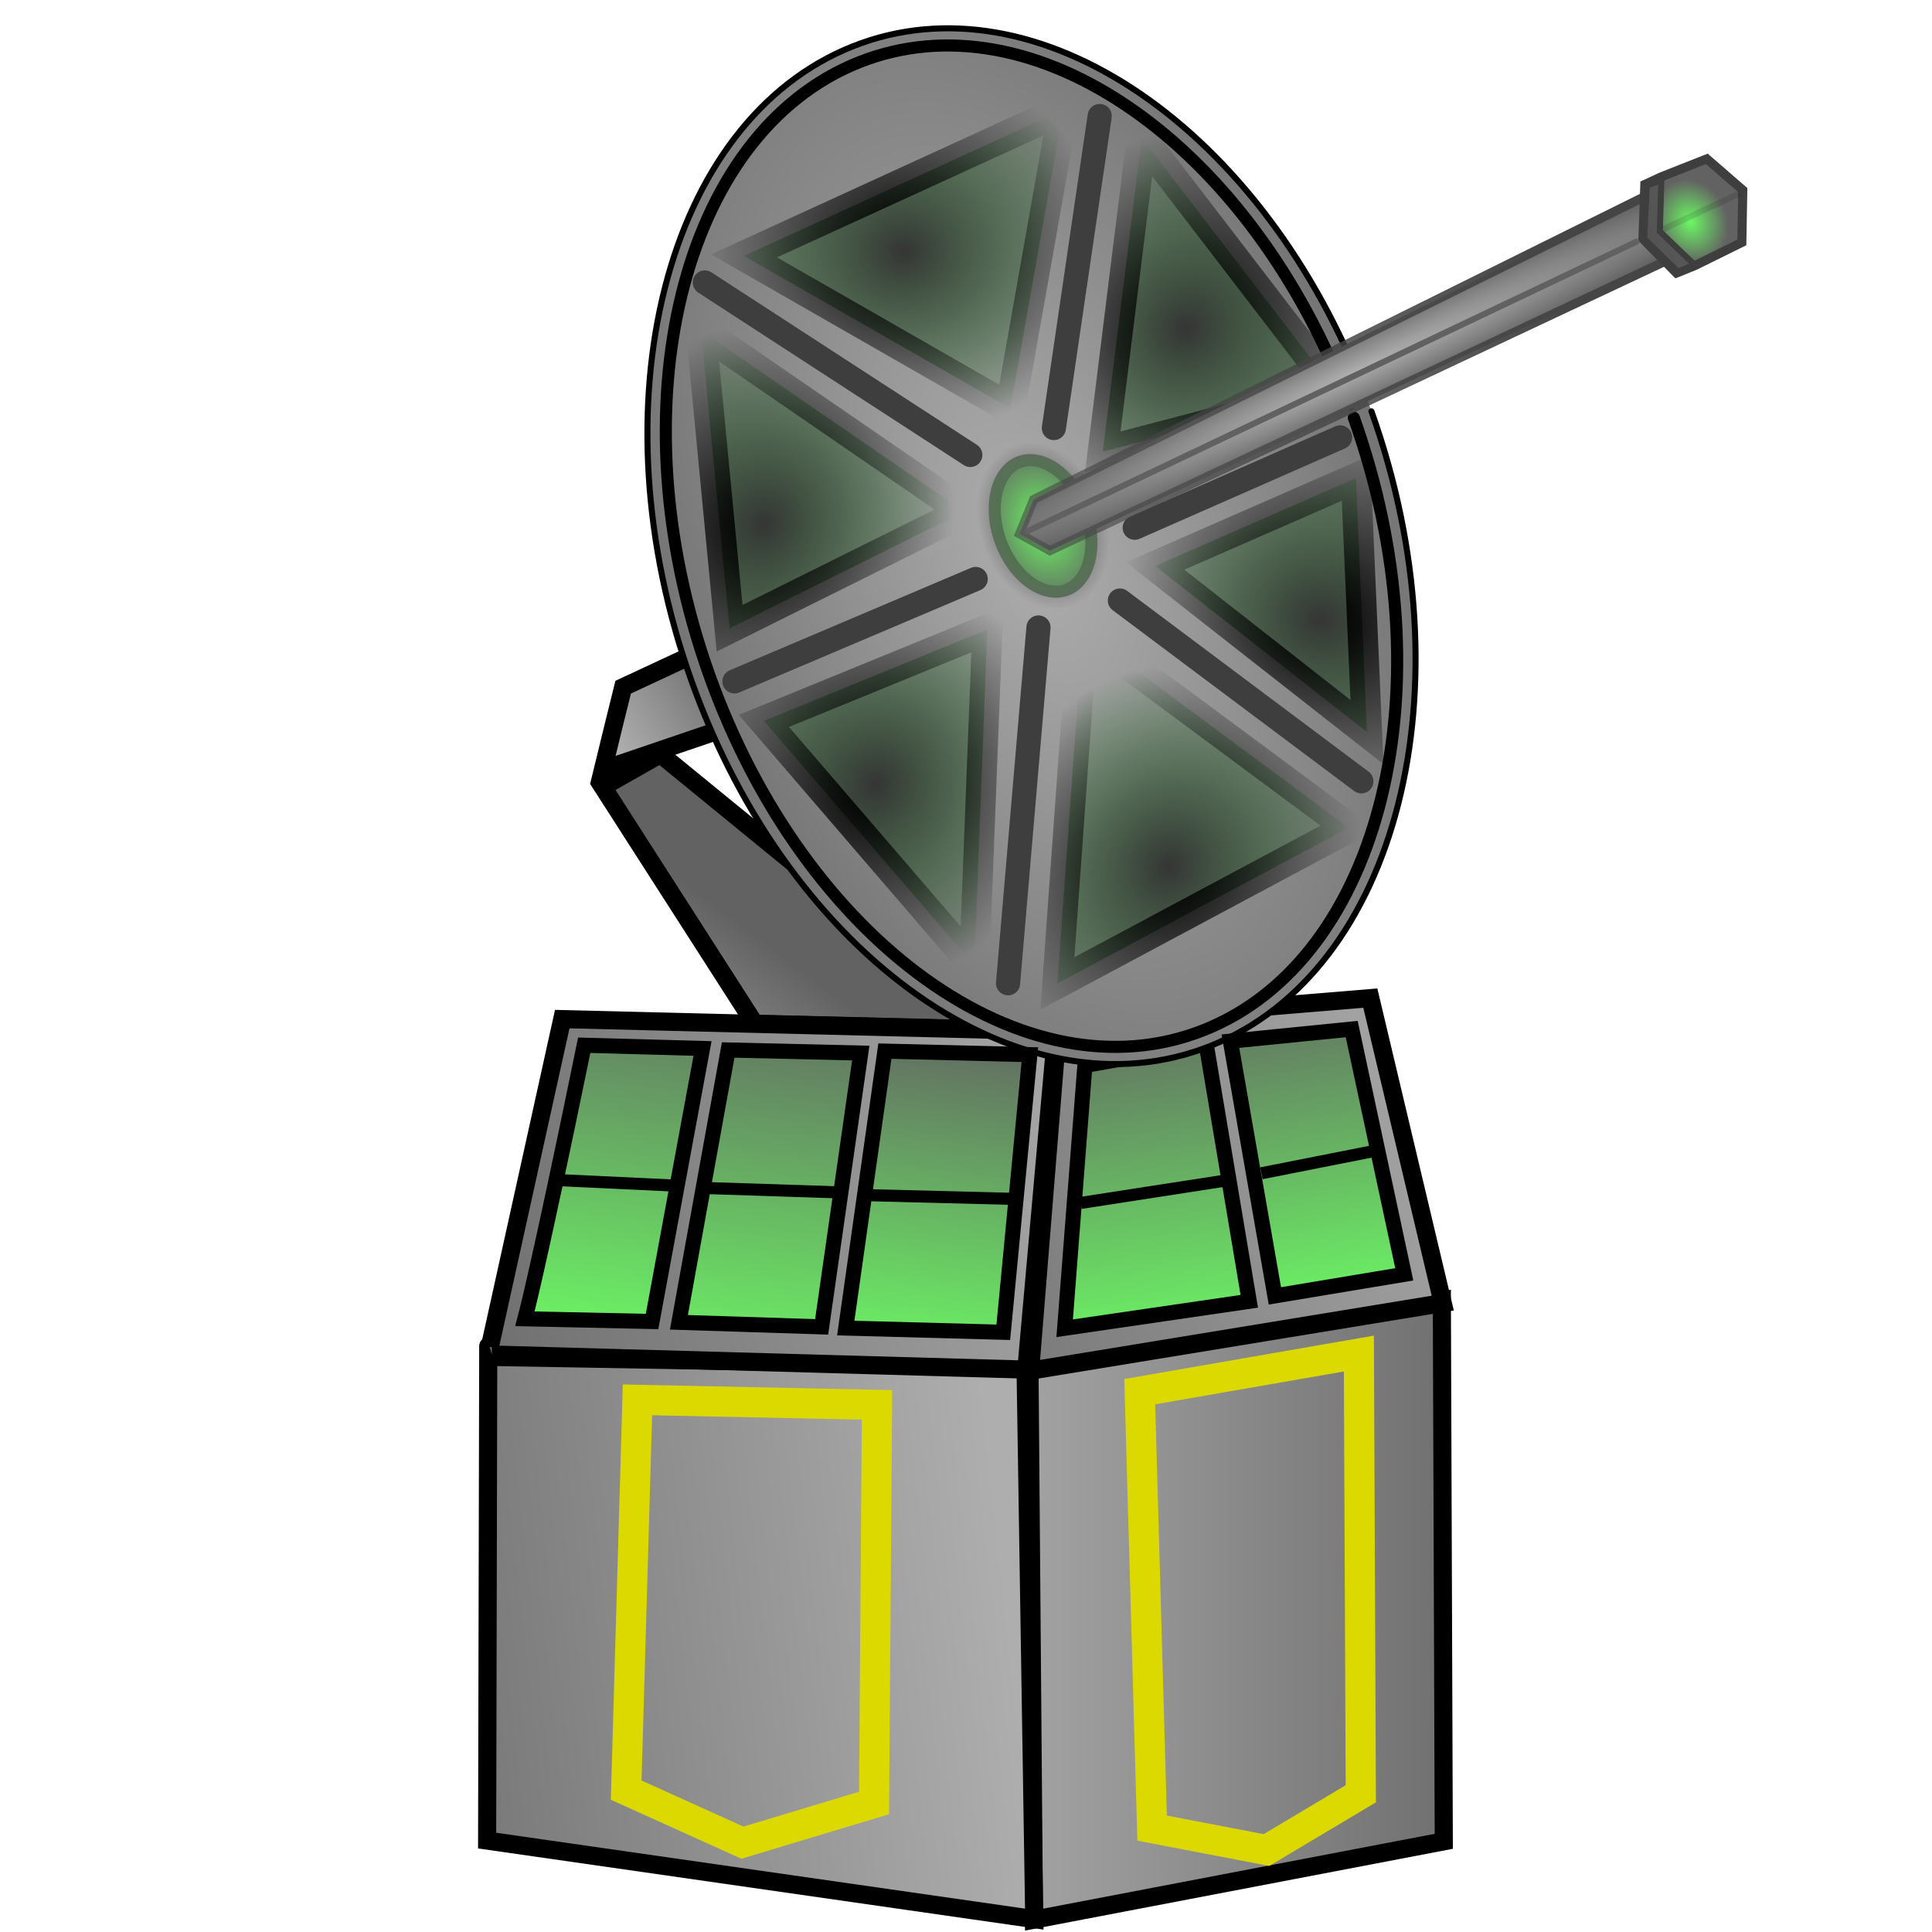 <?xml version="1.0" encoding="UTF-8" standalone="no"?>
<!-- Created with Inkscape (http://www.inkscape.org/) -->

<svg
   xmlns:dc="http://purl.org/dc/elements/1.1/"
   xmlns:cc="http://creativecommons.org/ns#"
   xmlns:rdf="http://www.w3.org/1999/02/22-rdf-syntax-ns#"
   xmlns:svg="http://www.w3.org/2000/svg"
   xmlns="http://www.w3.org/2000/svg"
   xmlns:xlink="http://www.w3.org/1999/xlink"
   xmlns:sodipodi="http://sodipodi.sourceforge.net/DTD/sodipodi-0.dtd"
   xmlns:inkscape="http://www.inkscape.org/namespaces/inkscape"
   width="64"
   height="64"
   id="svg2"
   version="1.1"
   inkscape:version="0.48.4 r9939"
   sodipodi:docname="sattower.1.svg"
   inkscape:export-filename="/home/jami/workspace/valley-of-bones/art/exported/tower-overlay.png"
   inkscape:export-xdpi="90"
   inkscape:export-ydpi="90">
  <defs
     id="defs4">
    <linearGradient
       id="linearGradient3998">
      <stop
         id="stop4000"
         offset="0"
         style="stop-color:#bebebe;stop-opacity:1;" />
      <stop
         id="stop4002"
         offset="1"
         style="stop-color:#515151;stop-opacity:1;" />
    </linearGradient>
    <linearGradient
       id="linearGradient3932">
      <stop
         id="stop3934"
         offset="0"
         style="stop-color:#6cf864;stop-opacity:1;" />
      <stop
         id="stop3936"
         offset="1"
         style="stop-color:#626262;stop-opacity:1;" />
    </linearGradient>
    <linearGradient
       id="linearGradient3926">
      <stop
         id="stop3928"
         offset="0"
         style="stop-color:#f3ee28;stop-opacity:1;" />
      <stop
         id="stop3930"
         offset="1"
         style="stop-color:#89d539;stop-opacity:1;" />
    </linearGradient>
    <linearGradient
       id="linearGradient3920">
      <stop
         style="stop-color:#da7c71;stop-opacity:1;"
         offset="0"
         id="stop3922" />
      <stop
         style="stop-color:#2daf15;stop-opacity:1;"
         offset="1"
         id="stop3924" />
    </linearGradient>
    <linearGradient
       id="linearGradient3914">
      <stop
         id="stop3916"
         offset="0"
         style="stop-color:#7be02a;stop-opacity:1;" />
      <stop
         id="stop3918"
         offset="1"
         style="stop-color:#dc5f3f;stop-opacity:1;" />
    </linearGradient>
    <linearGradient
       id="linearGradient5419">
      <stop
         style="stop-color:#4c4c4c;stop-opacity:1;"
         offset="0"
         id="stop5421" />
      <stop
         style="stop-color:#666666;stop-opacity:1;"
         offset="1"
         id="stop5423" />
    </linearGradient>
    <linearGradient
       id="linearGradient3957">
      <stop
         style="stop-color:#454545;stop-opacity:1;"
         offset="0"
         id="stop3959" />
      <stop
         style="stop-color:#454545;stop-opacity:0.192;"
         offset="1"
         id="stop3961" />
    </linearGradient>
    <linearGradient
       inkscape:collect="always"
       id="linearGradient3949">
      <stop
         style="stop-color:#2c2c2c;stop-opacity:1;"
         offset="0"
         id="stop3951" />
      <stop
         style="stop-color:#2c2c2c;stop-opacity:0;"
         offset="1"
         id="stop3953" />
    </linearGradient>
    <linearGradient
       inkscape:collect="always"
       id="linearGradient3885">
      <stop
         style="stop-color:#000000;stop-opacity:1;"
         offset="0"
         id="stop3887" />
      <stop
         style="stop-color:#000000;stop-opacity:0;"
         offset="1"
         id="stop3889" />
    </linearGradient>
    <linearGradient
       id="linearGradient3819">
      <stop
         style="stop-color:#353535;stop-opacity:1;"
         offset="0"
         id="stop3821" />
      <stop
         style="stop-color:#09610d;stop-opacity:0;"
         offset="1"
         id="stop3823" />
    </linearGradient>
    <linearGradient
       id="linearGradient3777">
      <stop
         style="stop-color:#aeaeae;stop-opacity:1;"
         offset="0"
         id="stop3779" />
      <stop
         style="stop-color:#626262;stop-opacity:1;"
         offset="1"
         id="stop3781" />
    </linearGradient>
    <radialGradient
       inkscape:collect="always"
       xlink:href="#linearGradient3777"
       id="radialGradient3795"
       cx="45.312"
       cy="26.857"
       fx="45.312"
       fy="26.857"
       r="12.498"
       gradientTransform="matrix(1.287,-0.067,0.121,2.313,-16.226,-32.213)"
       gradientUnits="userSpaceOnUse" />
    <radialGradient
       inkscape:collect="always"
       xlink:href="#linearGradient3777"
       id="radialGradient3827"
       cx="49.554"
       cy="15.741"
       fx="49.554"
       fy="15.741"
       r="11.054"
       gradientTransform="matrix(0.051,0.106,-1.338,0.643,63.583,985.214)"
       gradientUnits="userSpaceOnUse" />
    <radialGradient
       inkscape:collect="always"
       xlink:href="#linearGradient3932"
       id="radialGradient3835"
       cx="39.821"
       cy="21.991"
       fx="39.821"
       fy="21.991"
       r="2.096"
       gradientTransform="matrix(1,0,0,1.362,0,-7.961)"
       gradientUnits="userSpaceOnUse" />
    <linearGradient
       inkscape:collect="always"
       xlink:href="#linearGradient3777"
       id="linearGradient3849"
       x1="37.278"
       y1="50.463"
       x2="11.281"
       y2="53.748"
       gradientUnits="userSpaceOnUse"
       gradientTransform="matrix(1,0,0,1.14,-4.286,980.202)" />
    <radialGradient
       inkscape:collect="always"
       xlink:href="#linearGradient3932"
       id="radialGradient3881"
       cx="60.042"
       cy="999.655"
       fx="60.042"
       fy="999.655"
       r="1.939"
       gradientTransform="matrix(0.291,0.683,-0.582,0.248,620.327,706.782)"
       gradientUnits="userSpaceOnUse" />
    <radialGradient
       inkscape:collect="always"
       xlink:href="#linearGradient3885"
       id="radialGradient3895"
       cx="34.219"
       cy="12.072"
       fx="34.219"
       fy="12.072"
       r="5.298"
       gradientTransform="matrix(1.298,-0.009,0.008,1.173,-14.579,982.835)"
       gradientUnits="userSpaceOnUse" />
    <radialGradient
       inkscape:collect="always"
       xlink:href="#linearGradient3819"
       id="radialGradient3903"
       cx="34.219"
       cy="12.072"
       fx="34.219"
       fy="12.072"
       r="5.298"
       gradientTransform="matrix(1.298,-0.009,0.008,1.173,-14.579,982.835)"
       gradientUnits="userSpaceOnUse" />
    <radialGradient
       inkscape:collect="always"
       xlink:href="#linearGradient3819"
       id="radialGradient3907"
       gradientUnits="userSpaceOnUse"
       gradientTransform="matrix(0.577,-1.163,1.05,0.522,-7.136,1039.2)"
       cx="34.219"
       cy="12.072"
       fx="34.219"
       fy="12.072"
       r="5.298" />
    <radialGradient
       inkscape:collect="always"
       xlink:href="#linearGradient3885"
       id="radialGradient3909"
       gradientUnits="userSpaceOnUse"
       gradientTransform="matrix(0.577,-1.163,1.05,0.522,-7.136,1039.2)"
       cx="34.219"
       cy="12.072"
       fx="34.219"
       fy="12.072"
       r="5.298" />
    <radialGradient
       inkscape:collect="always"
       xlink:href="#linearGradient3819"
       id="radialGradient3913"
       gradientUnits="userSpaceOnUse"
       gradientTransform="matrix(0.577,-1.163,1.05,0.522,-3.411,1047.849)"
       cx="34.219"
       cy="12.072"
       fx="34.219"
       fy="12.072"
       r="5.298" />
    <radialGradient
       inkscape:collect="always"
       xlink:href="#linearGradient3885"
       id="radialGradient3915"
       gradientUnits="userSpaceOnUse"
       gradientTransform="matrix(0.577,-1.163,1.05,0.522,-3.411,1047.849)"
       cx="34.219"
       cy="12.072"
       fx="34.219"
       fy="12.072"
       r="5.298" />
    <radialGradient
       inkscape:collect="always"
       xlink:href="#linearGradient3819"
       id="radialGradient3919"
       gradientUnits="userSpaceOnUse"
       gradientTransform="matrix(0.577,-1.163,1.05,0.522,6.312,1050.564)"
       cx="34.219"
       cy="12.072"
       fx="34.219"
       fy="12.072"
       r="5.298" />
    <radialGradient
       inkscape:collect="always"
       xlink:href="#linearGradient3885"
       id="radialGradient3921"
       gradientUnits="userSpaceOnUse"
       gradientTransform="matrix(0.577,-1.163,1.05,0.522,6.312,1050.564)"
       cx="34.219"
       cy="12.072"
       fx="34.219"
       fy="12.072"
       r="5.298" />
    <radialGradient
       inkscape:collect="always"
       xlink:href="#linearGradient3819"
       id="radialGradient3925"
       gradientUnits="userSpaceOnUse"
       gradientTransform="matrix(1.261,0.308,-0.278,1.139,3.958,984.602)"
       cx="34.219"
       cy="12.072"
       fx="34.219"
       fy="12.072"
       r="5.298" />
    <radialGradient
       inkscape:collect="always"
       xlink:href="#linearGradient3885"
       id="radialGradient3927"
       gradientUnits="userSpaceOnUse"
       gradientTransform="matrix(1.261,0.308,-0.278,1.139,3.958,984.602)"
       cx="34.219"
       cy="12.072"
       fx="34.219"
       fy="12.072"
       r="5.298" />
    <radialGradient
       inkscape:collect="always"
       xlink:href="#linearGradient3819"
       id="radialGradient3931"
       gradientUnits="userSpaceOnUse"
       gradientTransform="matrix(0.755,-1.056,0.954,0.682,1.949,1027.131)"
       cx="34.219"
       cy="12.072"
       fx="34.219"
       fy="12.072"
       r="5.298" />
    <radialGradient
       inkscape:collect="always"
       xlink:href="#linearGradient3885"
       id="radialGradient3933"
       gradientUnits="userSpaceOnUse"
       gradientTransform="matrix(0.755,-1.056,0.954,0.682,1.949,1027.131)"
       cx="34.219"
       cy="12.072"
       fx="34.219"
       fy="12.072"
       r="5.298" />
    <linearGradient
       inkscape:collect="always"
       xlink:href="#linearGradient3777"
       id="linearGradient3947"
       x1="35.108"
       y1="49.1"
       x2="56.185"
       y2="49.1"
       gradientUnits="userSpaceOnUse"
       gradientTransform="matrix(1,0,0,1.163,-4.286,978.717)" />
    <radialGradient
       inkscape:collect="always"
       xlink:href="#linearGradient3949"
       id="radialGradient3955"
       cx="39.821"
       cy="21.991"
       fx="39.821"
       fy="21.991"
       r="2.096"
       gradientTransform="matrix(1,0,0,1.362,0,-7.961)"
       gradientUnits="userSpaceOnUse" />
    <linearGradient
       inkscape:collect="always"
       xlink:href="#linearGradient3957"
       id="linearGradient5427"
       x1="54.632"
       y1="999.434"
       x2="21.162"
       y2="1015.925"
       gradientUnits="userSpaceOnUse"
       gradientTransform="translate(-3.973,-3.884)" />
    <linearGradient
       inkscape:collect="always"
       xlink:href="#linearGradient5419"
       id="linearGradient5441"
       x1="56.483"
       y1="1000.986"
       x2="64.476"
       y2="997.703"
       gradientUnits="userSpaceOnUse"
       gradientTransform="translate(-4.286,-3.75)" />
    <linearGradient
       inkscape:collect="always"
       xlink:href="#linearGradient3777"
       id="linearGradient3831"
       x1="37.76"
       y1="34.611"
       x2="10.16"
       y2="42.692"
       gradientUnits="userSpaceOnUse" />
    <linearGradient
       inkscape:collect="always"
       xlink:href="#linearGradient3777"
       id="linearGradient3841"
       x1="50.513"
       y1="34.358"
       x2="24.554"
       y2="47.869"
       gradientUnits="userSpaceOnUse" />
    <linearGradient
       inkscape:collect="always"
       xlink:href="#linearGradient3932"
       id="linearGradient3866"
       x1="20.577"
       y1="44.755"
       x2="22.19"
       y2="31.125"
       gradientUnits="userSpaceOnUse" />
    <linearGradient
       inkscape:collect="always"
       xlink:href="#linearGradient3932"
       id="linearGradient3874"
       x1="26.472"
       y1="45.806"
       x2="27.911"
       y2="32.259"
       gradientUnits="userSpaceOnUse"
       gradientTransform="translate(-1.421,988.331)" />
    <linearGradient
       inkscape:collect="always"
       xlink:href="#linearGradient3932"
       id="linearGradient3882"
       x1="31.802"
       y1="45.419"
       x2="33.055"
       y2="33.766"
       gradientUnits="userSpaceOnUse" />
    <linearGradient
       inkscape:collect="always"
       xlink:href="#linearGradient3932"
       id="linearGradient3894"
       x1="39.014"
       y1="44.761"
       x2="37.723"
       y2="32.757"
       gradientUnits="userSpaceOnUse" />
    <linearGradient
       inkscape:collect="always"
       xlink:href="#linearGradient3932"
       id="linearGradient3902"
       x1="44.681"
       y1="43.517"
       x2="42.946"
       y2="31.79"
       gradientUnits="userSpaceOnUse" />
    <linearGradient
       inkscape:collect="always"
       xlink:href="#linearGradient3777"
       id="linearGradient3948"
       x1="19.448"
       y1="23.692"
       x2="23.738"
       y2="21.013"
       gradientUnits="userSpaceOnUse"
       gradientTransform="translate(0.67,988.987)" />
    <linearGradient
       inkscape:collect="always"
       xlink:href="#linearGradient3777"
       id="linearGradient3958"
       x1="19.387"
       y1="36.277"
       x2="23.782"
       y2="30.429"
       gradientUnits="userSpaceOnUse"
       gradientTransform="translate(0.804,988.541)" />
  </defs>
  <sodipodi:namedview
     id="base"
     pagecolor="#000000"
     bordercolor="#666666"
     borderopacity="1.0"
     inkscape:pageopacity="0"
     inkscape:pageshadow="2"
     inkscape:zoom="5.6"
     inkscape:cx="34.869047"
     inkscape:cy="45.161105"
     inkscape:document-units="px"
     inkscape:current-layer="layer2"
     showgrid="false"
     inkscape:window-width="1918"
     inkscape:window-height="1050"
     inkscape:window-x="0"
     inkscape:window-y="0"
     inkscape:window-maximized="0"
     showguides="true"
     inkscape:guide-bbox="true" />
  <g
     inkscape:label="guide"
     inkscape:groupmode="layer"
     id="layer1"
     transform="translate(0,-988.362)"
     style="display:none">
    <path
       style="color:#000000;fill:none;stroke:#000000;stroke-width:0.1;stroke-miterlimit:4;stroke-dasharray:none;marker:none;visibility:visible;display:inline;overflow:visible;enable-background:accumulate"
       d="m 0,1004.362 32,-16 32,16 0,32 -32,16 -32,-16 z"
       id="rect3750"
       inkscape:connector-curvature="0"
       sodipodi:nodetypes="ccccccc" />
  </g>
  <g
     transform="translate(0,-988.362)"
     id="g3757"
     inkscape:groupmode="layer"
     inkscape:label="castle"
     style="display:inline">
    <path
       style="fill:url(#linearGradient3947);fill-opacity:1;stroke:#000000;stroke-width:0.6;stroke-linecap:round;stroke-linejoin:miter;stroke-miterlimit:4;stroke-opacity:1;stroke-dasharray:none"
       d="m 47.763,1031.453 0.064,17.905 -13.575,2.595 -0.152,-18.636 c 5.908,-0.988 7.645,-0.644 13.663,-1.865 z"
       id="path3937"
       inkscape:connector-curvature="0"
       sodipodi:nodetypes="ccccc" />
    <path
       style="fill:url(#linearGradient3849);fill-opacity:1;stroke:#000000;stroke-width:0.6;stroke-linecap:round;stroke-linejoin:miter;stroke-miterlimit:4;stroke-opacity:1;stroke-dasharray:none"
       d="m 16.474,1033.316 17.498,0.302 0.289,18.317 -18.124,-2.601 0.037,-16.38"
       id="path3837"
       inkscape:connector-curvature="0"
       sodipodi:nodetypes="ccccc" />
    <path
       style="fill:url(#linearGradient3841);fill-opacity:1;stroke:#000000;stroke-width:0.6;stroke-linecap:butt;stroke-linejoin:miter;stroke-miterlimit:4;stroke-opacity:1;stroke-dasharray:none"
       d="M 47.793,43.166 45.394,33.064 35.051,33.916 34.124,45.407 z"
       id="path3833"
       inkscape:connector-curvature="0"
       transform="translate(0,988.362)"
       sodipodi:nodetypes="ccccc" />
    <path
       style="fill:url(#linearGradient3958);fill-opacity:1;stroke:#000000;stroke-width:0.6;stroke-linecap:round;stroke-linejoin:miter;stroke-miterlimit:4;stroke-opacity:1;stroke-dasharray:none"
       d="m 32.321,1022.452 -7.321,-0.179 -5.033,-7.846 1.908,-1.083 11.25,9.197"
       id="path3950"
       inkscape:connector-curvature="0"
       sodipodi:nodetypes="ccccc" />
    <path
       style="fill:url(#linearGradient3831);fill-opacity:1;stroke:#000000;stroke-width:0.6;stroke-linecap:butt;stroke-linejoin:miter;stroke-miterlimit:4;stroke-opacity:1;stroke-dasharray:none"
       d="M 16.226,44.618 18.625,33.759 34.994,34.164 33.998,45.37 16.289,44.87"
       id="path3823"
       inkscape:connector-curvature="0"
       transform="translate(0,988.362)"
       sodipodi:nodetypes="ccccc" />
    <path
       style="fill:url(#linearGradient3894);stroke:#000000;stroke-width:0.5;stroke-linecap:butt;stroke-linejoin:miter;stroke-miterlimit:4;stroke-opacity:1;stroke-dasharray:none;fill-opacity:1"
       d="M 39.955,34.58 35.938,35.295 35.268,44 41.384,43.107 z"
       id="path3886"
       inkscape:connector-curvature="0"
       transform="translate(0,988.362)"
       sodipodi:nodetypes="ccccc" />
    <path
       style="fill:url(#linearGradient3948);fill-opacity:1;stroke:#000000;stroke-width:0.6;stroke-linecap:round;stroke-linejoin:miter;stroke-miterlimit:4;stroke-opacity:1;stroke-dasharray:none"
       d="m 23.802,1012.56 -3.831,1.302 0.36,-1.476 0.312,-1.26 2.27,-1.058 0.928,2.54"
       id="path3938"
       inkscape:connector-curvature="0"
       sodipodi:nodetypes="cccccc" />
    <path
       sodipodi:type="arc"
       style="fill:url(#radialGradient3795);fill-opacity:1;stroke:#000000;stroke-width:0.2;stroke-linecap:round;stroke-linejoin:round;stroke-miterlimit:4;stroke-opacity:1;stroke-dasharray:none"
       id="path3007"
       sodipodi:cx="45.3125"
       sodipodi:cy="26.857143"
       sodipodi:rx="12.098214"
       sodipodi:ry="17.589285"
       d="M 57.398,26.061 C 57.701,35.765 52.535,43.988 45.86,44.428 39.186,44.868 33.529,37.358 33.227,27.654 32.924,17.949 38.09,9.726 44.765,9.286 51.309,8.855 56.9,16.075 57.378,25.574"
       transform="matrix(0.952,-0.307,0.307,0.952,-17.213,994.798)"
       sodipodi:start="6.2378845"
       sodipodi:end="12.49334"
       sodipodi:open="true" />
    <path
       sodipodi:open="true"
       sodipodi:end="12.49334"
       sodipodi:start="6.2378845"
       transform="matrix(0.952,-0.307,0.307,0.952,-17.213,994.798)"
       d="m 56.778,26.086 c 0.287,9.391 -4.614,17.349 -10.946,17.774 C 39.5,44.287 34.134,37.019 33.847,27.628 33.56,18.237 38.46,10.279 44.793,9.853 51.001,9.436 56.306,16.423 56.76,25.615"
       sodipodi:ry="17.02112"
       sodipodi:rx="11.47765"
       sodipodi:cy="26.857143"
       sodipodi:cx="45.3125"
       id="path4004"
       style="fill:url(#radialGradient3795);fill-opacity:1;stroke:#000000;stroke-width:0.4;stroke-linecap:round;stroke-linejoin:round;stroke-miterlimit:4;stroke-opacity:1;stroke-dasharray:none"
       sodipodi:type="arc" />
    <path
       sodipodi:type="arc"
       style="fill:url(#radialGradient3835);fill-opacity:1.0;stroke:url(#radialGradient3955);stroke-width:0.8;stroke-linecap:round;stroke-linejoin:round;stroke-miterlimit:4;stroke-opacity:1;stroke-dasharray:none"
       id="path3797"
       sodipodi:cx="39.82143"
       sodipodi:cy="21.991072"
       sodipodi:rx="1.6964285"
       sodipodi:ry="2.4553571"
       d="m 41.516,21.88 c 0.042,1.355 -0.682,2.503 -1.618,2.564 -0.936,0.061 -1.729,-0.987 -1.772,-2.342 -0.042,-1.355 0.682,-2.503 1.618,-2.564 0.918,-0.06 1.702,0.948 1.769,2.274"
       transform="matrix(0.94,-0.341,0.341,0.94,-10.378,998.691)"
       sodipodi:start="6.2378845"
       sodipodi:end="12.49334"
       sodipodi:open="true" />
    <path
       style="fill:none;stroke:#3e3e3e;stroke-width:0.8;stroke-linecap:round;stroke-linejoin:miter;stroke-miterlimit:4;stroke-opacity:1;stroke-dasharray:none"
       d="m 23.348,997.719 8.795,5.714"
       id="path3859"
       inkscape:connector-curvature="0"
       sodipodi:nodetypes="cc" />
    <path
       style="fill:none;stroke:#3e3e3e;stroke-width:0.8;stroke-linecap:round;stroke-linejoin:miter;stroke-miterlimit:4;stroke-opacity:1;stroke-dasharray:none"
       d="m 36.429,992.205 -1.518,10.336"
       id="path3861"
       inkscape:connector-curvature="0"
       sodipodi:nodetypes="cc" />
    <path
       style="fill:none;stroke:#3e3e3e;stroke-width:0.8;stroke-linecap:round;stroke-linejoin:miter;stroke-miterlimit:4;stroke-opacity:1;stroke-dasharray:none"
       d="m 37.589,1005.844 6.803,-2.993"
       id="path3863"
       inkscape:connector-curvature="0"
       sodipodi:nodetypes="cc" />
    <path
       style="fill:none;stroke:#3e3e3e;stroke-width:0.8;stroke-linecap:round;stroke-linejoin:miter;stroke-miterlimit:4;stroke-opacity:1;stroke-dasharray:none"
       d="m 37.098,1008.255 7.999,5.99"
       id="path3865"
       inkscape:connector-curvature="0"
       sodipodi:nodetypes="cc" />
    <path
       style="fill:none;stroke:#3e3e3e;stroke-width:0.8;stroke-linecap:round;stroke-linejoin:miter;stroke-miterlimit:4;stroke-opacity:1;stroke-dasharray:none"
       d="m 34.401,1009.148 -1.008,11.786"
       id="path3867"
       inkscape:connector-curvature="0"
       sodipodi:nodetypes="cc" />
    <path
       style="fill:none;stroke:#3e3e3e;stroke-width:0.8;stroke-linecap:round;stroke-linejoin:miter;stroke-miterlimit:4;stroke-opacity:1;stroke-dasharray:none"
       d="m 32.321,1007.541 -7.991,3.393"
       id="path3869"
       inkscape:connector-curvature="0"
       sodipodi:nodetypes="cc" />
    <path
       style="fill:url(#radialGradient3903);fill-opacity:1;stroke:url(#radialGradient3895);stroke-width:1px;stroke-linecap:butt;stroke-linejoin:miter;stroke-opacity:1"
       d="m 24.645,996.839 8.824,5.054 1.754,-9.898 z"
       id="path3883"
       inkscape:connector-curvature="0"
       sodipodi:nodetypes="cccc" />
    <path
       sodipodi:nodetypes="cccc"
       inkscape:connector-curvature="0"
       id="path3905"
       d="m 24.169,1009.174 7.773,-3.864 -8.72,-5.994 z"
       style="fill:url(#radialGradient3907);fill-opacity:1;stroke:url(#radialGradient3909);stroke-width:1px;stroke-linecap:butt;stroke-linejoin:miter;stroke-opacity:1" />
    <path
       style="fill:url(#radialGradient3913);fill-opacity:1;stroke:url(#radialGradient3915);stroke-width:1px;stroke-linecap:butt;stroke-linejoin:miter;stroke-opacity:1"
       d="m 25.304,1012.243 6.97,8.1 0.432,-11.128 z"
       id="path3911"
       inkscape:connector-curvature="0"
       sodipodi:nodetypes="cccc" />
    <path
       sodipodi:nodetypes="cccc"
       inkscape:connector-curvature="0"
       id="path3917"
       d="m 35.027,1020.94 9.648,-5.159 -8.809,-6.53 z"
       style="fill:url(#radialGradient3919);fill-opacity:1;stroke:url(#radialGradient3921);stroke-width:1px;stroke-linecap:butt;stroke-linejoin:miter;stroke-opacity:1" />
    <path
       style="fill:url(#radialGradient3925);fill-opacity:1;stroke:url(#radialGradient3927);stroke-width:1px;stroke-linecap:butt;stroke-linejoin:miter;stroke-opacity:1"
       d="m 38.266,1007.111 7.017,5.502 -0.366,-8.414 z"
       id="path3923"
       inkscape:connector-curvature="0"
       sodipodi:nodetypes="cccc" />
    <path
       sodipodi:nodetypes="cccc"
       inkscape:connector-curvature="0"
       id="path3929"
       d="m 36.531,1003.325 7.718,-2.02 -6.427,-8.376 z"
       style="fill:url(#radialGradient3931);fill-opacity:1;stroke:url(#radialGradient3933);stroke-width:1px;stroke-linecap:butt;stroke-linejoin:miter;stroke-opacity:1" />
    <path
       style="fill:url(#radialGradient3827);fill-opacity:1;stroke:url(#linearGradient5427);stroke-width:0.3;stroke-linecap:butt;stroke-linejoin:miter;stroke-miterlimit:4;stroke-opacity:1;stroke-dasharray:none"
       d="m 34.241,1004.907 20.893,-10.357 0.714,2.143 -21.071,9.911 -1.003,-0.557 z"
       id="path3809"
       inkscape:connector-curvature="0"
       sodipodi:nodetypes="cccccc" />
    <path
       style="fill:url(#radialGradient3881);fill-opacity:1;stroke:#3e3e3e;stroke-width:0.3;stroke-linecap:butt;stroke-linejoin:miter;stroke-miterlimit:4;stroke-opacity:1;stroke-dasharray:none"
       d="m 54.487,994.472 -0.063,1.803 1.112,1.132 0.612,-0.248 1.553,-0.767 0.031,-1.734 -1.192,-1.034 -1.509,0.596 z"
       id="path3871"
       inkscape:connector-curvature="0"
       sodipodi:nodetypes="ccccccccc" />
    <path
       style="fill:url(#linearGradient5441);fill-opacity:1;stroke:#3e3e3e;stroke-width:0.2;stroke-linecap:butt;stroke-linejoin:miter;stroke-miterlimit:4;stroke-opacity:1;stroke-dasharray:none"
       d="m 55.034,994.332 -0.052,1.696 1.149,1.103 -0.551,0.231 -1.116,-1.094 0.089,-1.763 z"
       id="path5407"
       inkscape:connector-curvature="0"
       sodipodi:nodetypes="ccccccc" />
    <path
       style="fill:none;stroke:#616161;stroke-width:0.2;stroke-linecap:round;stroke-linejoin:miter;stroke-miterlimit:4;stroke-opacity:1;stroke-dasharray:none"
       d="m 54.208,996.369 -20.167,9.587"
       id="path5443"
       inkscape:connector-curvature="0"
       sodipodi:nodetypes="cc" />
    <path
       style="fill:none;stroke:#000000;stroke-width:0.2;stroke-linecap:butt;stroke-linejoin:miter;stroke-miterlimit:4;stroke-opacity:0.118;stroke-dasharray:none"
       d="m 55.067,995.967 2.548,-1.194"
       id="path5445"
       inkscape:connector-curvature="0"
       sodipodi:nodetypes="cc" />
    <path
       style="fill:none;stroke:#dcd900;stroke-width:1;stroke-linecap:butt;stroke-linejoin:miter;stroke-opacity:1;stroke-miterlimit:4;stroke-dasharray:none"
       d="m 20.743,1047.662 0.374,-12.928 7.935,0.166 -0.098,13.188 -4.36,1.315 z"
       id="path3843"
       inkscape:connector-curvature="0"
       sodipodi:nodetypes="cccccc" />
    <path
       style="fill:url(#linearGradient3866);fill-opacity:1;stroke:#000000;stroke-width:0.5;stroke-linecap:butt;stroke-linejoin:miter;stroke-miterlimit:4;stroke-opacity:1;stroke-dasharray:none"
       d="m 19.353,34.625 c -1.518,7.411 -1.964,9.062 -1.964,9.062 l 4.211,0.089 1.672,-9.044 z"
       id="path3854"
       inkscape:connector-curvature="0"
       transform="translate(0,988.362)"
       sodipodi:nodetypes="ccccc" />
    <path
       style="fill:url(#linearGradient3874);fill-opacity:1;stroke:#000000;stroke-width:0.5;stroke-linecap:butt;stroke-linejoin:miter;stroke-miterlimit:4;stroke-opacity:1;stroke-dasharray:none"
       d="m 24.122,1023.144 4.392,0.102 -1.296,9.07 -4.728,-0.151 z"
       id="path3856"
       inkscape:connector-curvature="0"
       sodipodi:nodetypes="ccccc" />
    <path
       style="fill:url(#linearGradient3882);fill-opacity:1;stroke:#000000;stroke-width:0.5;stroke-linecap:butt;stroke-linejoin:miter;stroke-miterlimit:4;stroke-opacity:1;stroke-dasharray:none"
       d="m 29.313,34.82 4.802,0.117 -0.88,9.196 -5.218,-0.139 z"
       id="path3858"
       inkscape:connector-curvature="0"
       transform="translate(0,988.362)"
       sodipodi:nodetypes="ccccc" />
    <path
       style="fill:url(#linearGradient3902);stroke:#000000;stroke-width:0.5;stroke-linecap:butt;stroke-linejoin:miter;stroke-miterlimit:4;stroke-opacity:1;stroke-dasharray:none;fill-opacity:1"
       d="m 44.777,34.089 1.741,8.125 -4.286,0.714 -1.473,-8.438 z"
       id="path3884"
       inkscape:connector-curvature="0"
       transform="translate(0,988.362)"
       sodipodi:nodetypes="ccccc" />
    <path
       style="fill:none;stroke:#000000;stroke-width:0.4;stroke-linecap:butt;stroke-linejoin:miter;stroke-miterlimit:4;stroke-opacity:1;stroke-dasharray:none"
       d="m 18.415,1027.451 3.874,0.182"
       id="path3904"
       inkscape:connector-curvature="0"
       sodipodi:nodetypes="cc" />
    <path
       style="fill:none;stroke:#000000;stroke-width:0.4;stroke-linecap:butt;stroke-linejoin:miter;stroke-miterlimit:4;stroke-opacity:1;stroke-dasharray:none"
       d="m 23.448,1027.719 4.366,0.143"
       id="path3906"
       inkscape:connector-curvature="0"
       sodipodi:nodetypes="cc" />
    <path
       style="fill:none;stroke:#000000;stroke-width:0.4;stroke-linecap:butt;stroke-linejoin:miter;stroke-miterlimit:4;stroke-opacity:1;stroke-dasharray:none"
       d="m 28.766,1027.954 4.806,0.122"
       id="path3908"
       inkscape:connector-curvature="0"
       sodipodi:nodetypes="cc" />
    <path
       style="fill:none;stroke:#000000;stroke-width:0.4;stroke-linecap:butt;stroke-linejoin:miter;stroke-opacity:1;stroke-miterlimit:4;stroke-dasharray:none"
       d="M 41.786,38.866 45.625,38.107"
       id="path3910"
       inkscape:connector-curvature="0"
       transform="translate(0,988.362)" />
    <path
       style="fill:none;stroke:#000000;stroke-width:0.4;stroke-linecap:butt;stroke-linejoin:miter;stroke-miterlimit:4;stroke-opacity:1;stroke-dasharray:none"
       d="m 35.804,39.848 4.756,-0.735"
       id="path3912"
       inkscape:connector-curvature="0"
       transform="translate(0,988.362)"
       sodipodi:nodetypes="cc" />
    <path
       style="fill:none;stroke:#dcd900;stroke-width:1;stroke-linecap:butt;stroke-linejoin:miter;stroke-miterlimit:4;stroke-opacity:1;stroke-dasharray:none;display:inline"
       d="m 41.953,61.285 -3.788,-0.726 -0.41,-14.458 7.26,-1.263 0.063,14.584 z"
       id="path3962"
       inkscape:connector-curvature="0"
       sodipodi:nodetypes="cccccc"
       transform="translate(0,988.362)" />
  </g>
  <g
     inkscape:groupmode="layer"
     id="layer2"
     inkscape:label="overlay"
     style="display:none">
    <path
       style="color:#000000;fill:#ffffff;fill-opacity:1;fill-rule:nonzero;stroke:none;stroke-width:0.1;marker:none;visibility:visible;display:inline;overflow:visible;enable-background:accumulate"
       d="m 20.993,46.316 8.202,0.176 -0.061,13.206 -4.73,1.34 -3.756,-1.737 z"
       id="rect2991-7"
       inkscape:connector-curvature="0"
       sodipodi:nodetypes="cccccc" />
    <path
       style="color:#000000;fill:#ffffff;fill-opacity:1;fill-rule:nonzero;stroke:none;stroke-width:0.1;marker:none;visibility:visible;display:inline;overflow:visible;enable-background:accumulate"
       d="m 37.705,45.563 7.197,-0.868 0.141,14.703 -3.122,1.939 -3.79,-0.787 z"
       id="rect2991-4-3"
       inkscape:connector-curvature="0"
       sodipodi:nodetypes="cccccc" />
  </g>
</svg>

